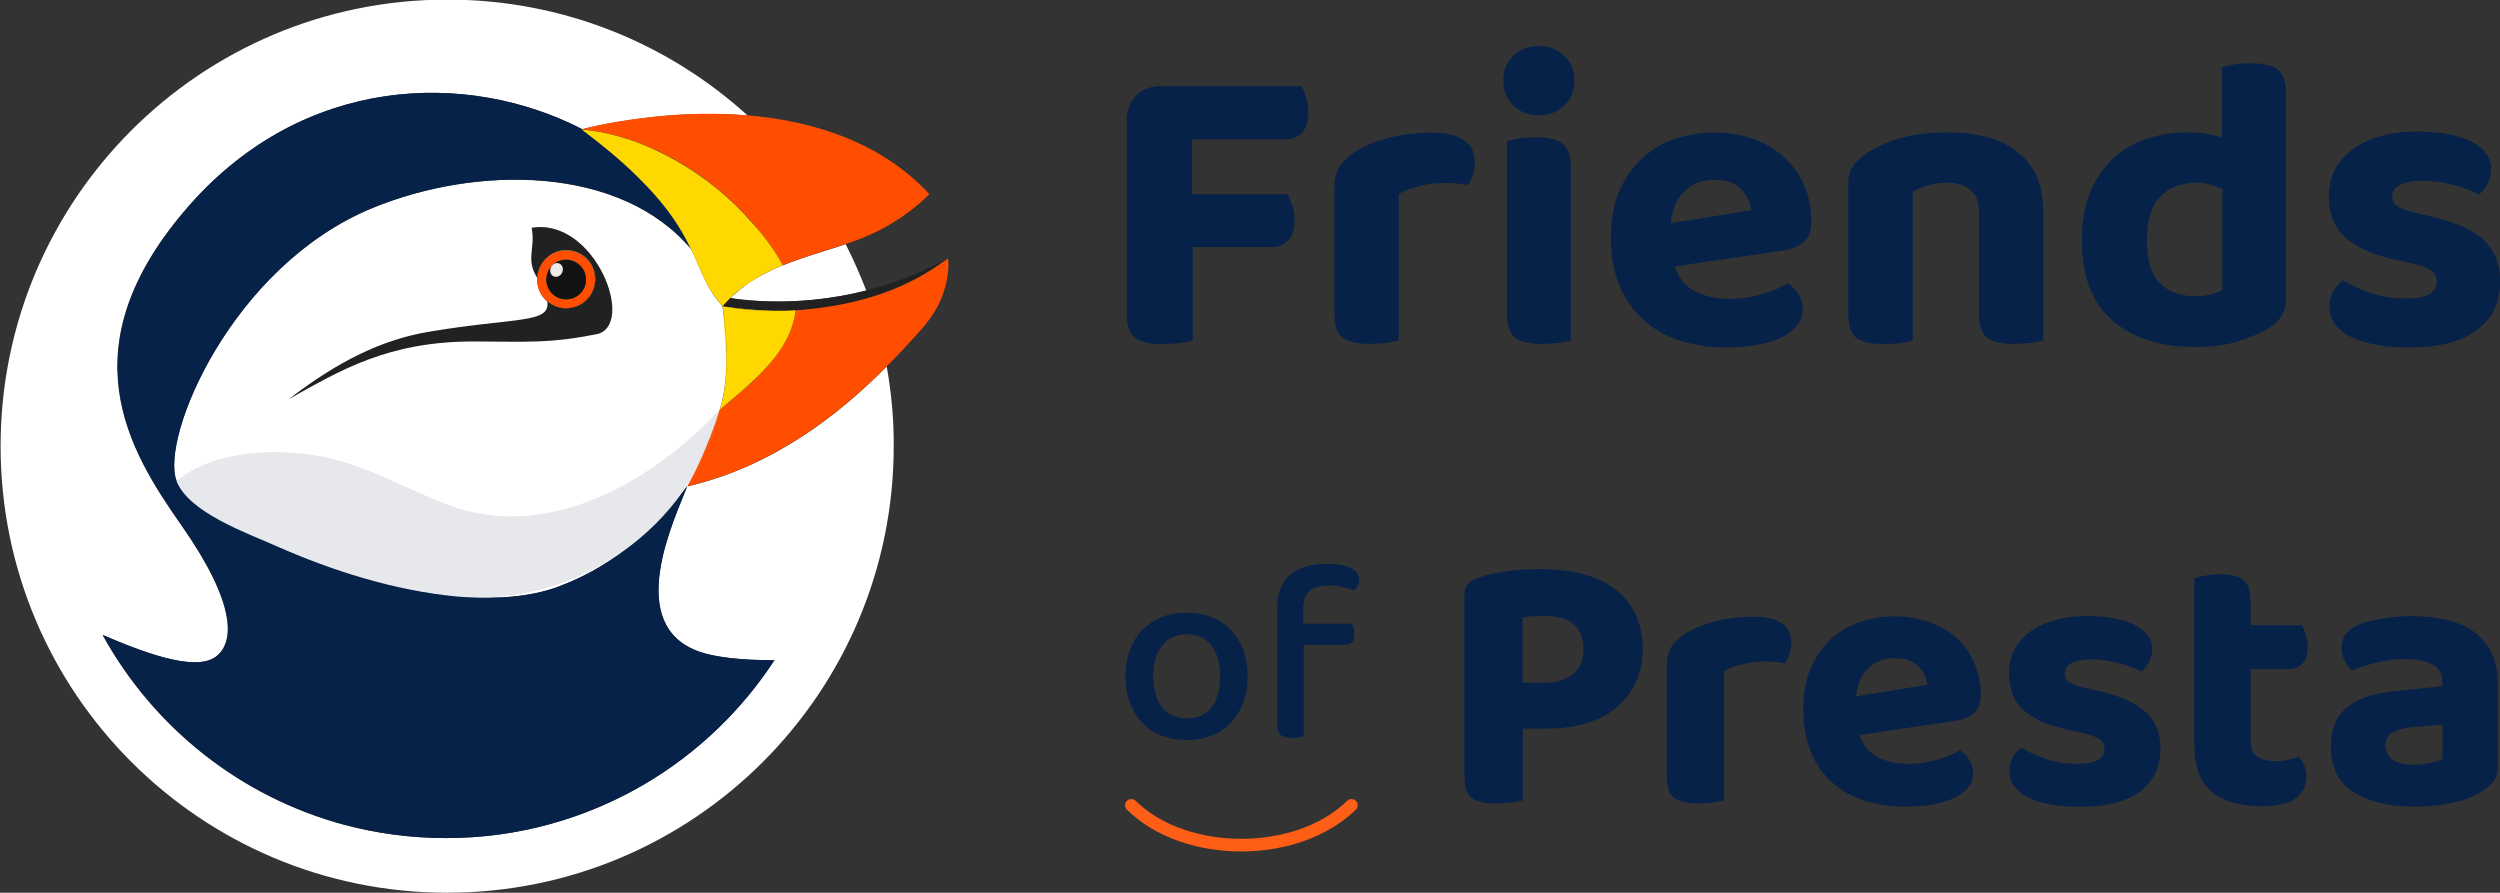<?xml version="1.0" encoding="utf-8"?>
<!-- Generator: Adobe Illustrator 21.0.1, SVG Export Plug-In . SVG Version: 6.00 Build 0)  -->
<!DOCTYPE svg PUBLIC "-//W3C//DTD SVG 1.1//EN" "http://www.w3.org/Graphics/SVG/1.1/DTD/svg11.dtd">
<svg version="1.1" id="Calque_1" xmlns="http://www.w3.org/2000/svg" xmlns:xlink="http://www.w3.org/1999/xlink" x="0px" y="0px"
	 viewBox="0 0 1249 446" enable-background="new 0 0 1249 446" xml:space="preserve">
<rect x="0" y="0" width="1249" height="446" fill="#333333" stroke="none"/>
<path fill="#072249" d="M623.3,337.9c0,4.9-0.7,9.3-2.2,13.2c-1.5,3.9-3.5,7.3-6.1,10c-2.6,2.7-5.8,4.9-9.6,6.4
	c-3.8,1.5-8,2.2-12.6,2.2c-4.6,0-8.8-0.8-12.6-2.2c-3.8-1.5-7-3.6-9.6-6.4c-2.6-2.7-4.6-6.1-6.1-10c-1.5-3.9-2.2-8.3-2.2-13.2
	s0.7-9.3,2.2-13.2c1.5-3.9,3.5-7.3,6.2-10c2.7-2.7,5.9-4.9,9.6-6.4c3.8-1.5,7.9-2.2,12.5-2.2c4.5,0,8.7,0.8,12.5,2.2
	c3.8,1.5,7,3.6,9.6,6.4c2.7,2.8,4.7,6.1,6.2,10C622.6,328.7,623.3,333.1,623.3,337.9z M592.9,316.9c-5.1,0-9.2,1.8-12.2,5.5
	c-3,3.7-4.5,8.9-4.5,15.5c0,6.7,1.5,11.8,4.4,15.5c2.9,3.6,7,5.5,12.3,5.5c5.3,0,9.4-1.8,12.3-5.5c2.9-3.6,4.4-8.8,4.4-15.5
	c0-6.6-1.5-11.7-4.4-15.5C602.2,318.7,598.1,316.9,592.9,316.9z"/>
<path fill="#072249" d="M651,311.6h24.3c0.3,0.5,0.7,1.2,1,2.1c0.3,0.9,0.4,1.9,0.4,3.1c0,3.6-1.6,5.4-4.9,5.4h-20.4v45.5
	c-0.6,0.3-1.4,0.5-2.5,0.7c-1.1,0.2-2.2,0.3-3.5,0.3c-2.5,0-4.3-0.5-5.5-1.4c-1.2-0.9-1.8-2.5-1.8-4.8V304c0-3.9,0.6-7.3,1.7-10.1
	c1.2-2.8,2.8-5.1,4.9-6.9c2.1-1.8,4.7-3.1,7.8-4c3-0.9,6.4-1.3,10.1-1.3c5.3,0,9.4,0.7,12.2,2.1c2.8,1.4,4.2,3.3,4.2,5.8
	c0,1.2-0.2,2.2-0.7,3.1c-0.5,0.9-1,1.7-1.7,2.4c-1.6-0.7-3.5-1.3-5.6-1.8c-2.1-0.5-4.3-0.8-6.5-0.8c-4.8,0-8.2,0.9-10.3,2.8
	c-2.1,1.9-3.1,5-3.1,9.2V311.6z"/>
<path fill="#072249" d="M760.8,364v35.9c-1.4,0.4-3.3,0.7-5.8,1c-2.5,0.3-5.1,0.5-7.8,0.5c-5.8,0-9.9-1-12.2-3
	c-2.3-2-3.4-5.6-3.4-10.8v-90.2c0-2.5,0.7-4.4,2-5.8c1.3-1.4,3.2-2.4,5.7-3.2c2-0.7,4.2-1.4,6.8-1.9c2.5-0.5,5.1-0.9,7.8-1.3
	c2.7-0.4,5.3-0.6,8-0.7c2.7-0.1,5.2-0.2,7.5-0.2c16.9,0,29.6,3.6,38.3,10.7c8.7,7.1,13,16.9,13,29.3c0,6-1.1,11.4-3.3,16.3
	c-2.2,4.9-5.3,9.1-9.4,12.6c-4.1,3.5-9.1,6.1-15,8c-5.9,1.9-12.6,2.8-20,2.8H760.8z M771.2,341.1c6.1,0,10.9-1.4,14.5-4.2
	c3.6-2.8,5.4-7,5.4-12.6c0-11-6.6-16.6-19.7-16.6c-2.2,0-4.2,0.1-5.9,0.2c-1.7,0.1-3.3,0.3-4.9,0.6v32.6H771.2z"/>
<path fill="#072249" d="M861.2,399.9c-1.2,0.4-3,0.7-5.2,1c-2.2,0.3-4.7,0.5-7.4,0.5c-5.6,0-9.6-0.9-12.1-2.7
	c-2.5-1.8-3.7-5.3-3.7-10.5v-56.7c0-3.5,0.9-6.4,2.6-8.9c1.7-2.5,4.2-4.6,7.3-6.5c4.1-2.5,9-4.4,14.8-5.9c5.8-1.4,11.8-2.1,18.1-2.1
	c12.9,0,19.3,4.3,19.3,13c0,2.1-0.3,4-0.9,5.8c-0.6,1.7-1.3,3.2-2,4.5c-2.9-0.6-6.3-0.9-10.4-0.9c-3.6,0-7.2,0.4-10.8,1.3
	c-3.6,0.9-6.8,2-9.5,3.5V399.9z"/>
<path fill="#072249" d="M929.1,367.2c1.7,5.2,4.8,8.9,9.1,11.1c4.3,2.2,9.4,3.3,15.1,3.3c5.2,0,10.1-0.7,14.7-2.1
	c4.6-1.4,8.3-3,11.2-4.7c1.9,1.2,3.4,2.9,4.7,4.8c1.2,2,1.9,4.2,1.9,6.5c0,2.9-0.9,5.3-2.6,7.4c-1.7,2.1-4.1,3.9-7.2,5.3
	c-3,1.4-6.6,2.5-10.8,3.2c-4.2,0.7-8.7,1-13.7,1c-7.3,0-14.1-1-20.3-3.1c-6.2-2-11.5-5.1-16-9.1c-4.5-4-8-9.1-10.5-15.2
	c-2.5-6.1-3.8-13.2-3.8-21.4c0-7.9,1.3-14.8,3.8-20.6c2.5-5.8,6-10.7,10.2-14.5c4.3-3.8,9.2-6.7,14.7-8.5c5.5-1.8,11.2-2.7,17-2.7
	c6.3,0,12.1,1,17.4,2.9c5.3,1.9,9.8,4.6,13.6,8.1c3.8,3.5,6.7,7.6,8.8,12.5c2.1,4.8,3.2,10.1,3.2,15.8c0,4-1.1,6.9-3.2,8.9
	c-2.1,2-5.1,3.3-8.9,3.9L929.1,367.2z M946.8,328.8c-5.3,0-9.8,1.6-13.3,4.9c-3.5,3.3-5.6,8-6.2,14.2l35.5-5.8
	c-0.2-3.2-1.7-6.3-4.3-9.1C955.9,330.3,952,328.8,946.8,328.8z"/>
<path fill="#072249" d="M1079.4,373.9c0,9.2-3.4,16.3-10.2,21.5c-6.8,5.1-16.9,7.7-30.1,7.7c-5.2,0-10-0.4-14.2-1.1
	c-4.3-0.7-8-1.9-11.1-3.3c-3.1-1.5-5.5-3.3-7.3-5.6c-1.7-2.2-2.6-4.8-2.6-7.8c0-2.7,0.6-5.1,1.7-7c1.1-1.9,2.5-3.5,4.3-4.7
	c3.6,2.1,7.7,4,12.3,5.6c4.6,1.6,9.9,2.4,16,2.4c8.8,0,13.2-2.5,13.2-7.4c0-2.1-0.8-3.7-2.3-4.8c-1.6-1.1-4.2-2.1-7.9-3l-7.4-1.7
	c-10.2-2.1-17.7-5.4-22.7-9.8c-5-4.4-7.4-10.6-7.4-18.5c0-8.8,3.6-15.8,10.7-20.9c7.1-5.1,16.7-7.7,28.7-7.7c4.5,0,8.7,0.3,12.6,1
	c4,0.7,7.4,1.7,10.2,3.1c2.9,1.4,5.1,3.1,6.8,5.1c1.7,2,2.5,4.4,2.5,7.2c0,2.5-0.5,4.7-1.5,6.6c-1,1.9-2.3,3.5-3.9,4.7
	c-1-0.6-2.5-1.3-4.4-2c-1.9-0.7-4-1.4-6.2-2c-2.2-0.6-4.6-1.1-7.1-1.5c-2.5-0.4-4.8-0.6-6.9-0.6c-4.3,0-7.7,0.6-10.1,1.8
	c-2.4,1.2-3.6,2.9-3.6,5.3c0,1.7,0.7,3.1,2,4.1c1.4,1,3.8,1.9,7.4,2.8l7.1,1.7c11.3,2.5,19.3,6.1,24.2,10.8
	C1077,360.3,1079.4,366.4,1079.4,373.9z"/>
<path fill="#072249" d="M1127.7,378c2.2,1.6,5.3,2.3,9.3,2.3c1.9,0,3.8-0.2,6-0.7c2.1-0.4,3.9-1,5.4-1.6c1.1,1.2,2,2.7,2.8,4.3
	c0.7,1.6,1.1,3.5,1.1,5.6c0,4.3-1.7,7.9-5.1,10.7c-3.4,2.8-9.3,4.2-17.8,4.2c-10.4,0-18.5-2.4-24.4-7.2c-5.8-4.8-8.7-12.6-8.7-23.3
	v-83.5c1.4-0.4,3.2-0.8,5.4-1.2c2.2-0.4,4.7-0.7,7.3-0.7c5.5,0,9.4,1,11.8,2.9c2.4,1.9,3.6,5.4,3.6,10.5v12.1h25.7
	c0.6,1.2,1.2,2.8,1.9,4.7c0.6,1.9,0.9,3.9,0.9,6c0,4-0.9,6.8-2.7,8.6c-1.8,1.7-4.1,2.6-7,2.6h-18.8v36.1
	C1124.4,374,1125.5,376.5,1127.7,378z"/>
<path fill="#072249" d="M1205.1,307.8c6.4,0,12.3,0.7,17.6,2c5.3,1.3,9.8,3.3,13.5,6c3.7,2.7,6.6,6.2,8.6,10.4
	c2,4.2,3.1,9.2,3.1,14.9v42c0,3.2-0.8,5.8-2.5,7.7c-1.7,1.9-3.7,3.6-6,4.9c-3.8,2.4-8.6,4.2-14.1,5.4s-11.9,1.9-19,1.9
	c-12.8,0-22.9-2.4-30.5-7.3c-7.6-4.9-11.3-12.4-11.3-22.4c0-8.6,2.5-15.1,7.6-19.5c5.1-4.5,12.9-7.3,23.4-8.4l24.7-2.6v-2
	c0-4-1.6-6.9-4.8-8.7c-3.2-1.9-7.9-2.8-14-2.8c-4.7,0-9.3,0.6-13.9,1.7c-4.5,1.1-8.6,2.4-12.2,3.9c-1.5-1-2.8-2.5-3.8-4.6
	c-1.1-2-1.6-4.2-1.6-6.6c0-5.5,2.9-9.4,8.6-11.7c3.6-1.4,7.8-2.4,12.6-3.1C1195.8,308.2,1200.5,307.8,1205.1,307.8z M1206.2,382
	c2.7,0,5.4-0.3,8.1-0.8c2.7-0.6,4.7-1.3,6-2.1v-17.1l-15.3,1.3c-4,0.4-7.2,1.3-9.6,2.7c-2.4,1.4-3.6,3.6-3.6,6.4
	c0,3,1.1,5.3,3.3,7.1C1197.5,381.2,1201.1,382,1206.2,382z"/>
<path fill="#072249" d="M650.2,43c0.8,1.4,1.6,3.2,2.3,5.5c0.7,2.2,1.1,4.7,1.1,7.4c0,4.6-1,8.1-3,10.3c-2,2.2-4.9,3.4-8.5,3.4
	h-46.6V97h47.7c0.8,1.5,1.6,3.4,2.4,5.5c0.8,2.1,1.2,4.6,1.2,7.4c0,4.6-1.1,8-3.2,10.2c-2.1,2.2-4.9,3.3-8.4,3.3h-39.3v46.8
	c-1.5,0.4-3.7,0.8-6.5,1.2c-2.8,0.3-5.7,0.5-8.8,0.5c-6.6,0-11.2-1.1-13.8-3.4c-2.6-2.2-3.9-6.3-3.9-12.2V60.4
	c0-5.3,1.6-9.6,4.7-12.7c3.2-3.2,7.4-4.7,12.7-4.7H650.2z"/>
<path fill="#072249" d="M698.9,170.1c-1.4,0.4-3.4,0.8-5.9,1.2c-2.5,0.3-5.3,0.5-8.4,0.5c-6.3,0-10.9-1-13.7-3
	c-2.8-2-4.2-6-4.2-11.9V92.8c0-3.9,1-7.3,2.9-10.1c2-2.8,4.7-5.3,8.2-7.4c4.6-2.8,10.2-5,16.7-6.6c6.5-1.6,13.3-2.4,20.5-2.4
	c14.6,0,21.8,4.9,21.8,14.7c0,2.4-0.4,4.6-1,6.5c-0.7,2-1.5,3.6-2.3,5c-3.2-0.7-7.1-1.1-11.8-1.1c-4.1,0-8.1,0.5-12.2,1.5
	c-4.1,1-7.6,2.3-10.7,4V170.1z"/>
<path fill="#072249" d="M751,40.2c0-4.8,1.6-8.8,4.9-12.2c3.3-3.4,7.6-5,12.9-5c5.3,0,9.6,1.7,12.9,5c3.3,3.4,4.9,7.4,4.9,12.2
	c0,4.9-1.6,9-4.9,12.4c-3.3,3.4-7.6,5-12.9,5c-5.3,0-9.6-1.7-12.9-5C752.7,49.3,751,45.1,751,40.2z M784.8,170.1
	c-1.4,0.4-3.4,0.8-5.9,1.2c-2.5,0.3-5.3,0.5-8.4,0.5c-6.3,0-10.8-1-13.5-3s-4.1-6-4.1-11.9V70.5c1.4-0.4,3.4-0.8,5.9-1.3
	c2.5-0.4,5.3-0.6,8.4-0.6c6.3,0,10.8,1,13.5,3.2c2.7,2.1,4.1,6.1,4.1,12V170.1z"/>
<path fill="#072249" d="M836.7,133.1c2,5.9,5.4,10.1,10.3,12.5c4.9,2.5,10.6,3.7,17,3.7c5.9,0,11.4-0.8,16.6-2.4
	c5.2-1.6,9.4-3.4,12.6-5.4c2.1,1.4,3.9,3.2,5.3,5.5c1.4,2.2,2.1,4.7,2.1,7.4c0,3.2-1,6-2.9,8.4c-2,2.4-4.7,4.4-8.1,6
	c-3.4,1.6-7.5,2.8-12.2,3.6c-4.7,0.8-9.8,1.2-15.4,1.2c-8.3,0-15.9-1.2-22.9-3.5c-7-2.3-13-5.7-18.1-10.3c-5-4.5-9-10.3-11.9-17.1
	c-2.9-6.9-4.3-14.9-4.3-24.2c0-9,1.4-16.7,4.3-23.3c2.9-6.6,6.7-12,11.6-16.4c4.8-4.3,10.4-7.5,16.6-9.6c6.2-2,12.6-3,19.2-3
	c7.1,0,13.7,1.1,19.6,3.3c6,2.2,11.1,5.2,15.3,9.1c4.3,3.9,7.6,8.6,10,14.1c2.4,5.5,3.6,11.4,3.6,17.9c0,4.5-1.2,7.8-3.6,10.1
	c-2.4,2.2-5.7,3.7-10.1,4.4L836.7,133.1z M856.7,89.8c-6,0-11,1.9-15,5.6c-4,3.7-6.3,9.1-7,16.1l40.1-6.5c-0.3-3.6-1.9-7.1-4.8-10.3
	C867,91.4,862.6,89.8,856.7,89.8z"/>
<path fill="#072249" d="M984.4,94.9c-2.9-2.4-6.9-3.6-11.8-3.6c-3.4,0-6.4,0.4-9.2,1.3c-2.8,0.8-5.4,1.9-7.8,3.2v74.4
	c-1.4,0.4-3.4,0.8-5.9,1.2c-2.5,0.3-5.3,0.5-8.4,0.5c-6.3,0-10.9-1-13.7-3c-2.8-2-4.2-6-4.2-11.9V91.9c0-3.6,0.8-6.6,2.3-8.8
	c1.5-2.2,3.7-4.3,6.5-6.3c4.5-3.2,10.3-5.8,17.3-7.8c7.1-2,14.9-2.9,23.4-2.9c15.3,0,27.1,3.4,35.4,10.1
	c8.3,6.7,12.5,16.3,12.5,28.8v65.1c-1.5,0.4-3.6,0.8-6.1,1.2c-2.5,0.3-5.3,0.5-8.4,0.5c-6.3,0-10.8-1-13.5-3c-2.7-2-4.1-6-4.1-11.9
	v-51C988.8,100.9,987.3,97.2,984.4,94.9z"/>
<path fill="#072249" d="M1093,66.1c3.2,0,6.3,0.2,9.1,0.7c2.9,0.5,5.5,1.2,7.9,2V33.5c1.5-0.4,3.6-0.8,6.1-1.3
	c2.5-0.4,5.3-0.6,8.4-0.6c6.3,0,10.8,1.1,13.5,3.2c2.7,2.1,4.1,6.1,4.1,12v102.3c0,3.4-0.7,6.2-2.1,8.5c-1.4,2.3-3.6,4.4-6.7,6.4
	c-3.9,2.4-9,4.6-15.1,6.5c-6.2,2-13.2,2.9-21.2,2.9c-17.6,0-31.5-4.4-41.7-13.3c-10.2-8.9-15.2-22.2-15.2-40
	c0-9.2,1.4-17.2,4.1-23.9c2.7-6.7,6.5-12.3,11.2-16.8c4.8-4.5,10.4-7.8,16.8-10C1078.7,67.2,1085.6,66.1,1093,66.1z M1110.2,94.4
	c-1.8-0.8-3.8-1.6-6-2.2c-2.2-0.6-4.4-0.9-6.8-0.9c-7.6,0-13.6,2.3-18.1,6.9c-4.5,4.6-6.7,12-6.7,22.1c0,9.7,2.1,16.7,6.4,21.1
	c4.3,4.4,10.2,6.6,17.8,6.6c2.9,0,5.6-0.3,7.9-0.9c2.3-0.6,4.2-1.4,5.6-2.2V94.4z"/>
<path fill="#072249" d="M1249.1,140.6c0,10.4-3.9,18.5-11.6,24.3c-7.7,5.8-19,8.7-34,8.7c-5.9,0-11.2-0.4-16.1-1.3s-9-2.1-12.5-3.8
	c-3.5-1.7-6.2-3.8-8.2-6.3c-2-2.5-2.9-5.5-2.9-8.8c0-3.1,0.6-5.7,1.9-7.9c1.3-2.2,2.9-4,4.8-5.4c4.1,2.4,8.7,4.5,13.9,6.3
	c5.2,1.8,11.2,2.7,18.1,2.7c9.9,0,14.9-2.8,14.9-8.4c0-2.4-0.9-4.2-2.6-5.5c-1.8-1.3-4.7-2.4-8.9-3.4l-8.4-1.9
	c-11.5-2.4-20-6.1-25.6-11c-5.6-5-8.4-11.9-8.4-20.9c0-9.9,4-17.8,12.1-23.6c8.1-5.8,18.9-8.7,32.5-8.7c5,0,9.8,0.4,14.3,1.2
	c4.5,0.8,8.3,1.9,11.6,3.5c3.2,1.5,5.8,3.5,7.7,5.8s2.8,5,2.8,8.1c0,2.8-0.6,5.3-1.7,7.5c-1.1,2.2-2.6,4-4.4,5.4
	c-1.1-0.7-2.8-1.5-4.9-2.3c-2.2-0.8-4.5-1.6-7-2.3c-2.5-0.7-5.2-1.3-8-1.7c-2.8-0.4-5.4-0.6-7.8-0.6c-4.9,0-8.7,0.7-11.4,2
	c-2.7,1.3-4.1,3.3-4.1,6c0,2,0.8,3.5,2.3,4.6c1.5,1.1,4.3,2.2,8.4,3.2l8,1.9c12.7,2.8,21.8,6.9,27.3,12.2
	C1246.4,125.4,1249.1,132.2,1249.1,140.6z"/>
<path fill="#FF5E17" d="M620.1,425.4c-21.5,0-43-7-57.1-20.9c-1.2-1.2-1.2-3.2,0-4.4c1.2-1.2,3.2-1.2,4.4,0
	c25.6,25.3,79.9,25.3,105.6,0c1.2-1.2,3.2-1.2,4.4,0s1.2,3.2,0,4.4C663.1,418.4,641.6,425.4,620.1,425.4z"/>
<path fill="#FFFFFF" d="M292.6,137.9c-0.9-5.4-6-9-11.4-8.1c-5.4,0.9-9,6-8.1,11.4c0.9,5.4,6,9,11.4,8.1
	C289.9,148.5,293.6,143.3,292.6,137.9z M292.6,137.9c-0.9-5.4-6-9-11.4-8.1c-5.4,0.9-9,6-8.1,11.4c0.9,5.4,6,9,11.4,8.1
	C289.9,148.5,293.6,143.3,292.6,137.9z M443,183.1c-23.3,23.5-56.2,49.8-99.5,59.9c0,0,0.2-0.4,0.6-1.1c0-0.1,0.1-0.2,0.1-0.2
	c2.4-4.1,4.5-8,6.3-11.8c4.5-9.5,7-17.4,8.2-21.7c0.6-2.2,0.9-3.5,0.9-3.5c0.4-1.2,0.7-2.4,1-3.6c0.1-0.3,0.2-0.7,0.2-1
	c0.1-0.3,0.2-0.7,0.2-1c3-13.4,2.2-28.7,0-46v0h0c-0.2-0.2-0.4-0.4-0.5-0.6c-0.1-0.1-0.2-0.2-0.3-0.4c-7.3-8.2-9.7-16.7-14.7-27.3
	c-35.3-42.3-107.3-42.4-159.8-20.7c-70.2,29.1-105.7,114.5-97.6,136.1c0.3,0.7,0.6,1.3,0.9,1.9c12.1,19.4,128.5,74.2,190.3,50.9
	c31.5-11.9,49.3-32,63.8-49.8c0.1-0.1,0.1-0.2,0.2-0.2c-6.3,16.3-32.3,69.7,6.5,82.8c6.5,2.2,19.6,4.2,37,4
	c-16.5,25.3-38.7,46.5-64.8,61.9c-29.1,17.1-63,27-99.2,27c-17.6,0-34.6-2.3-50.7-6.6c-52-13.9-95.5-48.7-120.9-94.9
	c26.6,11.6,47.8,17.7,56.8,10.7c9-7,10.3-25.9-17.3-65.3c-26.4-37.7-58.4-89.2,3.9-160.1C151.7,37.8,233,34.7,291,64.6
	c1.7-0.5,16.7-4.3,37.9-6.4c13.1-1.3,28.5-1.8,44.6-0.5c-39.6-36-92.2-57.9-150-57.9C100.2-0.2,0.3,99.6,0.3,222.9
	S100.2,446,223.4,446s223.1-99.9,223.1-223.1C446.6,209.3,445.3,196,443,183.1z M280.5,125.3c7.9-1.3,15.4,4,16.7,11.9
	c1.3,7.9-4,15.3-11.9,16.7c-4.4,0.7-8.7-0.6-11.9-3.3v0c-2.5-2.1-4.2-5.1-4.8-8.5c-0.1-0.8-0.2-1.6-0.2-2.4c0-0.2,0-0.4,0-0.7
	C268.7,132.2,273.6,126.5,280.5,125.3z M284.5,149.4c5.4-0.9,9.1-6,8.1-11.4c-0.9-5.4-6-9-11.4-8.1c-5.4,0.9-9,6-8.1,11.4
	C274,146.6,279.1,150.3,284.5,149.4z M362.5,153.2c0.1,0,0.2,0,0.4,0.1c0.1,0,0.2,0,0.3,0c0,0,0.1,0,0.1,0c0,0,0,0,0,0
	c0,0,0.1,0,0.1,0c0.2,0,0.3,0,0.5,0.1l0.2,0c0.3,0,0.6,0.1,0.9,0.1c0.1,0,0.2,0,0.3,0c0.1,0,0.1,0,0.2,0c0.2,0,0.4,0,0.5,0.1
	c0.2,0,0.4,0.1,0.5,0.1c0,0,0,0,0,0c0.2,0,0.4,0,0.6,0.1c0.2,0,0.4,0.1,0.6,0.1c0.1,0,0.1,0,0.2,0c0.4,0,0.7,0.1,1.1,0.1
	c0.1,0,0.3,0,0.4,0.1c0.1,0,0.3,0,0.4,0.1h0.1c0.1,0,0.1,0,0.2,0c0,0,0,0,0.1,0c0.2,0,0.5,0.1,0.7,0.1c0.4,0,0.7,0.1,1.1,0.1
	c0.6,0.1,1.2,0.1,1.9,0.2c0.2,0,0.4,0,0.6,0.1c0.1,0,0.2,0,0.4,0c0.2,0,0.4,0,0.7,0.1h0.1c0.4,0,0.9,0.1,1.3,0.1c1,0.1,2,0.1,3,0.2
	c0.9,0.1,1.8,0.1,2.8,0.1c0.2,0,0.4,0,0.6,0c0.8,0,1.5,0,2.3,0c3.1,0,6.3,0,9.6-0.2c0.1,0,0.2,0,0.2,0
	C381.1,155.8,367,153.8,362.5,153.2z M422.5,122c-8.6,2.9-17.8,5.5-26.8,8.8c-1.5,0.6-3.1,1.2-4.6,1.8c0,0-0.1,0-0.1,0
	c-2.3,0.9-4.6,1.9-6.8,3c-0.4,0.2-0.9,0.4-1.3,0.7c-0.5,0.2-1,0.5-1.4,0.7c-0.4,0.2-0.8,0.4-1.2,0.6c-0.4,0.2-0.7,0.4-1.1,0.6
	c-0.6,0.3-1.2,0.7-1.7,1c-0.3,0.2-0.7,0.4-1,0.6c-0.1,0.1-0.2,0.2-0.4,0.2c-0.3,0.2-0.6,0.4-0.9,0.6c-0.2,0.2-0.5,0.3-0.8,0.5
	c-0.2,0.1-0.3,0.2-0.5,0.3c-0.2,0.1-0.4,0.2-0.5,0.4c-0.2,0.1-0.4,0.2-0.5,0.4c0,0,0,0,0,0c-0.1,0.1-0.2,0.1-0.2,0.2
	c-0.1,0.1-0.3,0.2-0.5,0.3c-0.1,0.1-0.2,0.1-0.2,0.2c-0.1,0-0.1,0.1-0.2,0.1c0,0,0,0,0,0c0,0-0.1,0.1-0.1,0.1c0,0-0.1,0-0.1,0.1
	c-0.2,0.1-0.4,0.3-0.5,0.4c-0.2,0.2-0.5,0.4-0.7,0.5c0,0,0,0,0,0c-0.4,0.3-0.8,0.6-1.2,1c-0.9,0.8-1.9,1.6-2.8,2.4
	c-0.5,0.4-1,0.9-1.4,1.4c9.6,1.5,36,4.3,67.8-3.7C429.7,137.2,426.3,129.5,422.5,122z M291,64.6c-0.1,0-0.2,0-0.2,0
	c0.1,0,0.2,0,0.3,0C291.1,64.7,291,64.6,291,64.6z"/>
<path fill="#FF4E00" d="M297.1,137.2c-1.3-7.9-8.8-13.2-16.7-11.9c-6.8,1.1-11.7,6.9-12.1,13.6c0,0.2,0,0.5,0,0.7
	c0,0.8,0.1,1.6,0.2,2.4c0.6,3.5,2.3,6.4,4.8,8.5v0c3.2,2.7,7.4,4.1,11.9,3.3C293.1,152.5,298.4,145.1,297.1,137.2z M273.1,141.2
	c-0.9-5.4,2.8-10.5,8.1-11.4c5.4-0.9,10.5,2.8,11.4,8.1c0.9,5.4-2.7,10.5-8.1,11.4C279.1,150.3,274,146.6,273.1,141.2z"/>
<path fill="#072249" d="M387,329.8c-16.5,25.3-38.7,46.5-64.8,61.9c-29.1,17.1-63,27-99.2,27c-17.6,0-34.6-2.3-50.7-6.6
	c-52-13.9-95.5-48.7-120.9-94.9c26.6,11.6,47.8,17.7,56.8,10.7c9-7,10.3-25.9-17.3-65.3c-26.4-37.7-58.4-89.2,3.9-160.1
	C151.7,37.8,233,34.7,291,64.6c-0.1,0-0.2,0-0.2,0c9.9,7.4,17.9,14.2,24.6,20.4c0.7,0.6,1.3,1.2,2,1.8
	c16.2,15.6,23.4,27.7,28.2,37.9c-35.3-42.3-107.3-42.4-159.8-20.7c-70.2,29.1-105.7,114.5-97.6,136.1c0.3,0.7,0.6,1.3,0.9,1.9
	c12.1,19.4,128.5,74.2,190.3,50.9c31.5-11.9,49.3-32,63.8-49.8c0.1-0.1,0.1-0.2,0.2-0.2c-6.3,16.3-32.3,69.7,6.5,82.8
	C356.5,328,369.6,330,387,329.8z"/>
<path fill="#072249" d="M291.1,64.7c-0.1,0-0.2,0-0.3,0c0,0,0.1,0,0.2,0C291,64.6,291.1,64.7,291.1,64.7z"/>
<g>
	<path fill="#E6E8EC" d="M359.6,204.7C326,240.6,273.8,271,224,252.3c-23.9-9-44.6-22.3-70.5-25.4c-21.4-2.6-47.8-0.9-65.3,13.4
		c6,15.8,35.9,26.3,49.6,32.4c28.5,12.6,59.2,22.3,90.3,25.3C287.8,303.5,345.7,263.8,359.6,204.7L359.6,204.7z"/>
</g>
<path fill="#212121" d="M473.5,129c-3.8,2.7-7.5,5.3-11.5,7.7c-7.7,4.5-15.9,8.2-24.5,11c-8.7,2.8-17.8,4.8-26.9,6
	c-9,1.2-18.1,1.8-27.2,1.5c-4.5-0.2-9-0.5-13.5-1c-3-0.3-5.9-0.9-8.9-1.1c0.6-0.8,1.3-1.5,2-2.3c0.4-0.4,0.8-0.9,1.3-1.3
	c0.3-0.3,0.4-0.5,0.9-0.5c0.8,0,1.7,0.3,2.5,0.4c2.2,0.3,4.5,0.5,6.8,0.7c6.3,0.5,12.7,0.7,19,0.5c17.4-0.5,34.7-3.5,51.2-9
	C454.7,138.3,464.4,134.1,473.5,129z"/>
<path fill="#212121" d="M395.5,155.1c-0.1,0-0.2,0-0.2,0c-3.3,0.2-6.5,0.3-9.6,0.2c-0.8,0-1.6,0-2.3,0c-0.2,0-0.4,0-0.6,0
	c-0.9,0-1.9-0.1-2.8-0.1c-1-0.1-2-0.1-3-0.2c-0.4,0-0.9-0.1-1.3-0.1h-0.1c-0.2,0-0.5,0-0.7-0.1c-0.1,0-0.3,0-0.4,0
	c-0.2,0-0.4,0-0.6-0.1c-0.6-0.1-1.3-0.1-1.9-0.2c-0.4,0-0.8-0.1-1.1-0.1c-0.7-0.1-1.3-0.2-2-0.2c-0.4,0-0.7-0.1-1.1-0.1
	c-0.1,0-0.1,0-0.2,0c-0.2,0-0.4,0-0.6-0.1c-0.2,0-0.4,0-0.6-0.1c-0.2,0-0.4,0-0.5-0.1c-0.2,0-0.4,0-0.5-0.1c-0.1,0-0.1,0-0.2,0
	c-0.1,0-0.2,0-0.3,0c-0.3,0-0.6-0.1-0.9-0.1l-0.2,0c-0.2,0-0.4,0-0.5-0.1c-0.1,0-0.1,0-0.2,0c0,0-0.1,0-0.1,0c-0.1,0-0.2,0-0.3,0
	c-0.1,0-0.2,0-0.4-0.1C367,153.8,381.1,155.8,395.5,155.1z"/>
<g>
	<path fill="#FF4E00" d="M464.3,97c0,0-12.6,13.6-33.5,21.9c-2.7,1.1-5.5,2.1-8.3,3c-8.6,2.9-17.8,5.5-26.8,8.8
		c-1.5,0.6-3.1,1.2-4.6,1.8c-8.1-14.6-21.7-30.3-39-43.1c-17.3-12.7-38.3-22.4-61.1-24.8c-0.1,0-0.1,0-0.2-0.1
		c1.7-0.5,16.7-4.3,37.9-6.4c13.1-1.3,28.5-1.8,44.6-0.5C405.1,60.3,439.6,70.3,464.3,97z"/>
	<path fill="#FF4E00" d="M291.1,64.7c-0.1,0-0.2,0-0.3,0c0,0,0.1,0,0.2,0C291,64.6,291.1,64.7,291.1,64.7z"/>
</g>
<g>
	<path fill="#FF4E00" d="M460,164.9c-12.1,13.6-24.9,26.7-39,38.2c-14.1,11.5-29.5,21.6-46.1,29.1c-10.1,4.6-20.7,8.2-31.5,10.8
		c6.7-11.9,12.9-24.4,16-37.7c0.2-1,1.4-1.6,2.2-2.3c1.2-1,2.5-2.1,3.7-3.1c2.6-2.2,5.2-4.4,7.7-6.6c5.2-4.7,10.3-9.6,14.5-15.3
		c5.1-6.7,9-14.5,10-22.9c-0.6,0-1.2,0.1-1.7,0.1c21.5-1.4,42.8-5.8,62-16c5.5-3,10.8-6.3,15.8-10.1c0.4,2.3,0.3,4.7,0,7
		c-0.6,5.9-2.5,11.7-5.2,17C466.1,157.3,463.3,161.2,460,164.9z"/>
	<path fill="#FF4E00" d="M360.6,201.1c-0.3,1.2-0.6,2.4-1,3.6c0,0-0.3,1.2-0.9,3.5c-1.2,4.3-3.7,12.2-8.2,21.7
		c-1.8,3.7-3.8,7.7-6.3,11.8c2.3-4.3,9.5-18.4,15.3-36.8c0.1-0.3,0.2-0.5,0.2-0.8C360.1,203,360.3,202.1,360.6,201.1z"/>
</g>
<g>
	<path fill="#FFD701" d="M397.5,155c-2,17.4-15.5,30.5-28,41.3c-3.3,2.8-6.6,5.6-9.9,8.4c3.9-12.7,3.9-26,2.8-39.1
		c-0.3-4.2-0.8-8.4-1.3-12.5c2.3,0.2,4.6,0.7,6.9,1c3.1,0.4,6.1,0.7,9.2,0.9C384,155.5,390.7,155.5,397.5,155z"/>
	<path fill="#FFD701" d="M361.1,153.1c2.2,17.3,3,32.6,0,46C363.8,186.4,362.7,173.3,361.1,153.1z"/>
	<path fill="#FFD701" d="M395.5,155.1c-0.1,0-0.2,0-0.2,0c-3.3,0.2-6.5,0.3-9.6,0.2c-0.8,0-1.6,0-2.3,0c-0.2,0-0.4,0-0.6,0
		c-0.9,0-1.9-0.1-2.8-0.1c-1,0-2-0.1-3-0.2c-0.4,0-0.9-0.1-1.3-0.1h-0.1c-0.2,0-0.5,0-0.7-0.1c-0.1,0-0.2,0-0.4,0
		c-0.2,0-0.4,0-0.6-0.1c-0.6-0.1-1.3-0.1-1.9-0.2c-0.4,0-0.8-0.1-1.1-0.1c-0.2,0-0.5,0-0.7-0.1c-0.1,0-0.2,0-0.3,0
		c-0.7-0.1-1.3-0.2-2-0.2c-0.1,0-0.1,0-0.2,0c-0.4,0-0.8-0.1-1.2-0.2c0,0,0,0,0,0c-0.4,0-0.7-0.1-1.1-0.1c-0.1,0-0.1,0-0.2,0
		c-0.3,0-0.5-0.1-0.8-0.1c-0.2,0-0.5-0.1-0.7-0.1c-0.2,0-0.4,0-0.5-0.1c0,0-0.1,0-0.1,0s-0.1,0-0.1,0c-0.1,0-0.2,0-0.3,0
		c-0.3,0-0.5-0.1-0.7-0.1c0.1,0,0.2,0,0.3,0C367,153.8,381.1,155.8,395.5,155.1z"/>
</g>
<g>
	<path fill="#FFD701" d="M370.4,144.1c0.2-0.2,0.4-0.3,0.7-0.5C370.8,143.8,370.6,144,370.4,144.1c-0.4,0.4-0.8,0.7-1.2,1
		C369.5,144.8,369.9,144.5,370.4,144.1z"/>
	<path fill="#FFD701" d="M371.6,143.2c0.1-0.1,0.2-0.2,0.3-0.2C371.8,143,371.7,143.1,371.6,143.2
		C371.6,143.2,371.6,143.2,371.6,143.2z"/>
	<path fill="#FFD701" d="M391.1,132.5c-9.8,3.9-19.3,9.3-26.8,16.9c-1,1-1.9,2-2.8,3c-0.6,0.7-0.5,0.7-1,0c-0.5-0.5-0.9-1.1-1.4-1.6
		c-1.5-1.9-2.9-3.9-4.2-5.9c-2.5-4.2-4.4-8.7-6.4-13.2c-3.1-7.2-6.6-14.3-11-20.9c-5.4-8.2-12-15.6-19-22.5
		c-8.7-8.6-18.2-16.3-27.9-23.6c16.6,1.5,32.8,7.4,47.2,15.6c14.5,8.2,27.6,19,38.5,31.6C382,118.2,387,125.1,391.1,132.5z"/>
	<path fill="#FFD701" d="M369.1,145.1c0.4-0.3,0.8-0.7,1.2-1c0,0,0,0,0,0C369.9,144.5,369.5,144.8,369.1,145.1z"/>
	<path fill="#FFD701" d="M391.2,132.6c-6.3,2.6-12.6,5.7-18.2,9.7c-0.4,0.3-0.9,0.6-1.3,0.9c0,0-0.1,0-0.1,0.1c0,0,0.1,0,0.1-0.1
		c0.1-0.1,0.2-0.2,0.3-0.2c0.1-0.1,0.1-0.1,0.2-0.2c0,0,0,0,0,0c0.2-0.1,0.3-0.2,0.5-0.3c0.1-0.1,0.2-0.1,0.2-0.2
		c0.2-0.1,0.4-0.3,0.6-0.4c0.6-0.4,1.2-0.8,1.7-1.2c0.2-0.1,0.4-0.2,0.6-0.4c0.1-0.1,0.2-0.1,0.3-0.2c0.1-0.1,0.2-0.2,0.4-0.2
		c0.3-0.2,0.7-0.4,1-0.6c0.6-0.3,1.1-0.7,1.7-1c0.4-0.2,0.7-0.4,1.1-0.6c0.4-0.2,0.8-0.4,1.2-0.6c0.5-0.2,0.9-0.5,1.4-0.7
		c0.4-0.2,0.9-0.5,1.3-0.7c2.2-1.1,4.5-2.1,6.8-3C391.1,132.6,391.1,132.6,391.2,132.6C391.1,132.5,391.1,132.6,391.2,132.6z"/>
</g>
<path fill="#212121" d="M284.5,149.4c-5.4,0.9-10.5-2.7-11.4-8.1c-0.9-5.4,2.8-10.5,8.1-11.4c5.4-0.9,10.5,2.8,11.4,8.1
	C293.6,143.3,289.9,148.5,284.5,149.4z"/>
<path fill="#212121" d="M297.9,167c-23.5,4.6-33.1,3.7-60.9,3.6c-43.1-0.1-66.9,14.4-92.7,28.8c25.1-19.3,46.8-29.7,69.7-33.6
	c43.2-7.4,61.3-3.9,59.4-15.3c3.2,2.7,7.4,4.1,11.9,3.3c7.9-1.3,13.2-8.8,11.9-16.7c-1.3-7.9-8.8-13.2-16.7-11.9
	c-6.8,1.1-11.7,6.9-12.1,13.6c-0.1-0.3-0.3-0.5-0.5-0.8c-5.2-9-0.3-14.2-2.3-24.2C297.5,108.5,318.1,163.1,297.9,167z"/>
<path fill="#141313" d="M284.5,149.4c-5.4,0.9-10.5-2.7-11.4-8.1c-0.9-5.4,2.8-10.5,8.1-11.4c5.4-0.9,10.5,2.8,11.4,8.1
	C293.6,143.3,289.9,148.5,284.5,149.4z"/>
<ellipse transform="matrix(0.419 -0.908 0.908 0.419 39.068 330.769)" fill="#EFEAEA" cx="278" cy="134.9" rx="3.5" ry="3.1"/>
</svg>
